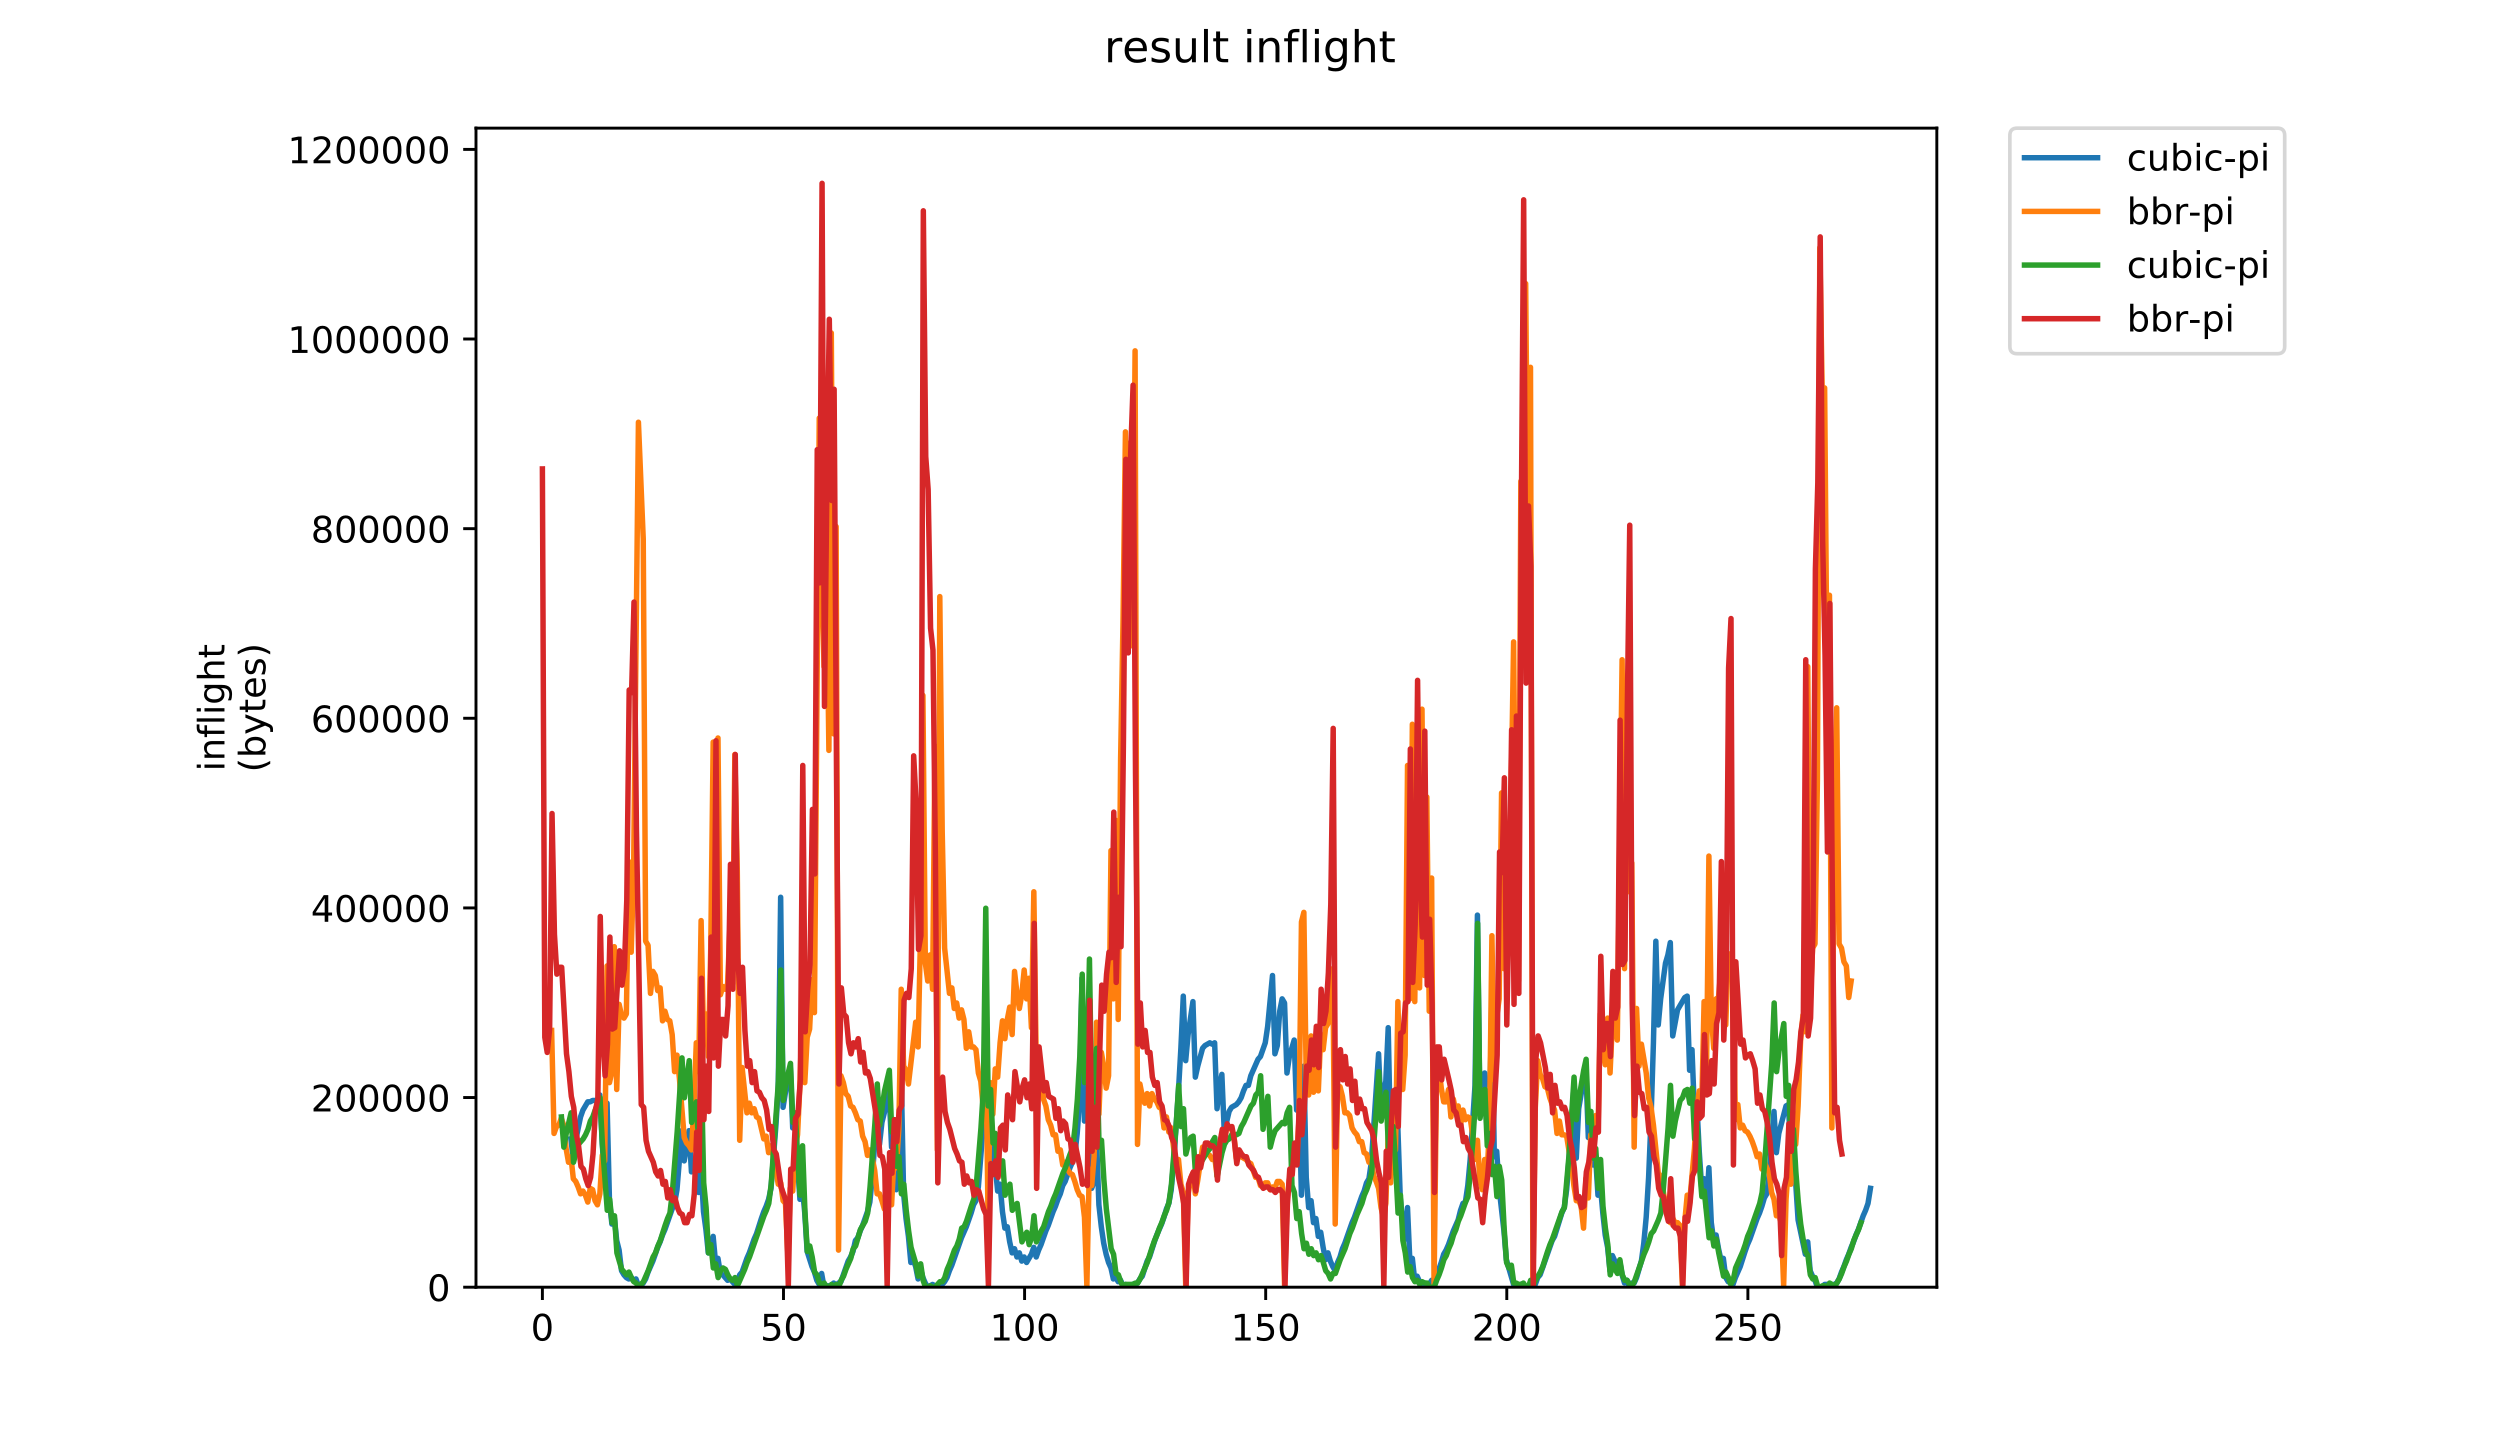 <?xml version="1.0" encoding="utf-8" standalone="no"?>
<!DOCTYPE svg PUBLIC "-//W3C//DTD SVG 1.1//EN"
  "http://www.w3.org/Graphics/SVG/1.1/DTD/svg11.dtd">
<!-- Created with matplotlib (https://matplotlib.org/) -->
<svg height="396pt" version="1.1" viewBox="0 0 684 396" width="684pt" xmlns="http://www.w3.org/2000/svg" xmlns:xlink="http://www.w3.org/1999/xlink">
 <defs>
  <style type="text/css">
*{stroke-linecap:butt;stroke-linejoin:round;}
  </style>
 </defs>
 <g id="figure_1">
  <g id="patch_1">
   <path d="M 0 396 
L 684 396 
L 684 0 
L 0 0 
z
" style="fill:#ffffff;"/>
  </g>
  <g id="axes_1">
   <g id="patch_2">
    <path d="M 130.23 352.174 
L 529.913 352.174 
L 529.913 35.062 
L 130.23 35.062 
z
" style="fill:#ffffff;"/>
   </g>
   <g id="matplotlib.axis_1">
    <g id="xtick_1">
     <g id="line2d_1">
      <defs>
       <path d="M 0 0 
L 0 3.5 
" id="m38975aacb0" style="stroke:#000000;stroke-width:0.8;"/>
      </defs>
      <g>
       <use style="stroke:#000000;stroke-width:0.8;" x="148.398" xlink:href="#m38975aacb0" y="352.174"/>
      </g>
     </g>
     <g id="text_1">
      <!-- 0 -->
      <defs>
       <path d="M 31.781 66.406 
Q 24.172 66.406 20.328 58.906 
Q 16.5 51.422 16.5 36.375 
Q 16.5 21.391 20.328 13.891 
Q 24.172 6.391 31.781 6.391 
Q 39.453 6.391 43.281 13.891 
Q 47.125 21.391 47.125 36.375 
Q 47.125 51.422 43.281 58.906 
Q 39.453 66.406 31.781 66.406 
z
M 31.781 74.219 
Q 44.047 74.219 50.516 64.516 
Q 56.984 54.828 56.984 36.375 
Q 56.984 17.969 50.516 8.266 
Q 44.047 -1.422 31.781 -1.422 
Q 19.531 -1.422 13.062 8.266 
Q 6.594 17.969 6.594 36.375 
Q 6.594 54.828 13.062 64.516 
Q 19.531 74.219 31.781 74.219 
z
" id="DejaVuSans-48"/>
      </defs>
      <g transform="translate(145.216 366.773)scale(0.1 -0.1)">
       <use xlink:href="#DejaVuSans-48"/>
      </g>
     </g>
    </g>
    <g id="xtick_2">
     <g id="line2d_2">
      <g>
       <use style="stroke:#000000;stroke-width:0.8;" x="214.362" xlink:href="#m38975aacb0" y="352.174"/>
      </g>
     </g>
     <g id="text_2">
      <!-- 50 -->
      <defs>
       <path d="M 10.797 72.906 
L 49.516 72.906 
L 49.516 64.594 
L 19.828 64.594 
L 19.828 46.734 
Q 21.969 47.469 24.109 47.828 
Q 26.266 48.188 28.422 48.188 
Q 40.625 48.188 47.75 41.5 
Q 54.891 34.812 54.891 23.391 
Q 54.891 11.625 47.562 5.094 
Q 40.234 -1.422 26.906 -1.422 
Q 22.312 -1.422 17.547 -0.641 
Q 12.797 0.141 7.719 1.703 
L 7.719 11.625 
Q 12.109 9.234 16.797 8.062 
Q 21.484 6.891 26.703 6.891 
Q 35.156 6.891 40.078 11.328 
Q 45.016 15.766 45.016 23.391 
Q 45.016 31 40.078 35.438 
Q 35.156 39.891 26.703 39.891 
Q 22.75 39.891 18.812 39.016 
Q 14.891 38.141 10.797 36.281 
z
" id="DejaVuSans-53"/>
      </defs>
      <g transform="translate(208 366.773)scale(0.1 -0.1)">
       <use xlink:href="#DejaVuSans-53"/>
       <use x="63.623" xlink:href="#DejaVuSans-48"/>
      </g>
     </g>
    </g>
    <g id="xtick_3">
     <g id="line2d_3">
      <g>
       <use style="stroke:#000000;stroke-width:0.8;" x="280.327" xlink:href="#m38975aacb0" y="352.174"/>
      </g>
     </g>
     <g id="text_3">
      <!-- 100 -->
      <defs>
       <path d="M 12.406 8.297 
L 28.516 8.297 
L 28.516 63.922 
L 10.984 60.406 
L 10.984 69.391 
L 28.422 72.906 
L 38.281 72.906 
L 38.281 8.297 
L 54.391 8.297 
L 54.391 0 
L 12.406 0 
z
" id="DejaVuSans-49"/>
      </defs>
      <g transform="translate(270.783 366.773)scale(0.1 -0.1)">
       <use xlink:href="#DejaVuSans-49"/>
       <use x="63.623" xlink:href="#DejaVuSans-48"/>
       <use x="127.246" xlink:href="#DejaVuSans-48"/>
      </g>
     </g>
    </g>
    <g id="xtick_4">
     <g id="line2d_4">
      <g>
       <use style="stroke:#000000;stroke-width:0.8;" x="346.292" xlink:href="#m38975aacb0" y="352.174"/>
      </g>
     </g>
     <g id="text_4">
      <!-- 150 -->
      <g transform="translate(336.748 366.773)scale(0.1 -0.1)">
       <use xlink:href="#DejaVuSans-49"/>
       <use x="63.623" xlink:href="#DejaVuSans-53"/>
       <use x="127.246" xlink:href="#DejaVuSans-48"/>
      </g>
     </g>
    </g>
    <g id="xtick_5">
     <g id="line2d_5">
      <g>
       <use style="stroke:#000000;stroke-width:0.8;" x="412.256" xlink:href="#m38975aacb0" y="352.174"/>
      </g>
     </g>
     <g id="text_5">
      <!-- 200 -->
      <defs>
       <path d="M 19.188 8.297 
L 53.609 8.297 
L 53.609 0 
L 7.328 0 
L 7.328 8.297 
Q 12.938 14.109 22.625 23.891 
Q 32.328 33.688 34.812 36.531 
Q 39.547 41.844 41.422 45.531 
Q 43.312 49.219 43.312 52.781 
Q 43.312 58.594 39.234 62.25 
Q 35.156 65.922 28.609 65.922 
Q 23.969 65.922 18.812 64.312 
Q 13.672 62.703 7.812 59.422 
L 7.812 69.391 
Q 13.766 71.781 18.938 73 
Q 24.125 74.219 28.422 74.219 
Q 39.75 74.219 46.484 68.547 
Q 53.219 62.891 53.219 53.422 
Q 53.219 48.922 51.531 44.891 
Q 49.859 40.875 45.406 35.406 
Q 44.188 33.984 37.641 27.219 
Q 31.109 20.453 19.188 8.297 
z
" id="DejaVuSans-50"/>
      </defs>
      <g transform="translate(402.713 366.773)scale(0.1 -0.1)">
       <use xlink:href="#DejaVuSans-50"/>
       <use x="63.623" xlink:href="#DejaVuSans-48"/>
       <use x="127.246" xlink:href="#DejaVuSans-48"/>
      </g>
     </g>
    </g>
    <g id="xtick_6">
     <g id="line2d_6">
      <g>
       <use style="stroke:#000000;stroke-width:0.8;" x="478.221" xlink:href="#m38975aacb0" y="352.174"/>
      </g>
     </g>
     <g id="text_6">
      <!-- 250 -->
      <g transform="translate(468.677 366.773)scale(0.1 -0.1)">
       <use xlink:href="#DejaVuSans-50"/>
       <use x="63.623" xlink:href="#DejaVuSans-53"/>
       <use x="127.246" xlink:href="#DejaVuSans-48"/>
      </g>
     </g>
    </g>
   </g>
   <g id="matplotlib.axis_2">
    <g id="ytick_1">
     <g id="line2d_7">
      <defs>
       <path d="M 0 0 
L -3.5 0 
" id="md14105d8b6" style="stroke:#000000;stroke-width:0.8;"/>
      </defs>
      <g>
       <use style="stroke:#000000;stroke-width:0.8;" x="130.23" xlink:href="#md14105d8b6" y="352.174"/>
      </g>
     </g>
     <g id="text_7">
      <!-- 0 -->
      <g transform="translate(116.868 355.973)scale(0.1 -0.1)">
       <use xlink:href="#DejaVuSans-48"/>
      </g>
     </g>
    </g>
    <g id="ytick_2">
     <g id="line2d_8">
      <g>
       <use style="stroke:#000000;stroke-width:0.8;" x="130.23" xlink:href="#md14105d8b6" y="300.291"/>
      </g>
     </g>
     <g id="text_8">
      <!-- 200000 -->
      <g transform="translate(85.055 304.09)scale(0.1 -0.1)">
       <use xlink:href="#DejaVuSans-50"/>
       <use x="63.623" xlink:href="#DejaVuSans-48"/>
       <use x="127.246" xlink:href="#DejaVuSans-48"/>
       <use x="190.869" xlink:href="#DejaVuSans-48"/>
       <use x="254.492" xlink:href="#DejaVuSans-48"/>
       <use x="318.115" xlink:href="#DejaVuSans-48"/>
      </g>
     </g>
    </g>
    <g id="ytick_3">
     <g id="line2d_9">
      <g>
       <use style="stroke:#000000;stroke-width:0.8;" x="130.23" xlink:href="#md14105d8b6" y="248.407"/>
      </g>
     </g>
     <g id="text_9">
      <!-- 400000 -->
      <defs>
       <path d="M 37.797 64.312 
L 12.891 25.391 
L 37.797 25.391 
z
M 35.203 72.906 
L 47.609 72.906 
L 47.609 25.391 
L 58.016 25.391 
L 58.016 17.188 
L 47.609 17.188 
L 47.609 0 
L 37.797 0 
L 37.797 17.188 
L 4.891 17.188 
L 4.891 26.703 
z
" id="DejaVuSans-52"/>
      </defs>
      <g transform="translate(85.055 252.207)scale(0.1 -0.1)">
       <use xlink:href="#DejaVuSans-52"/>
       <use x="63.623" xlink:href="#DejaVuSans-48"/>
       <use x="127.246" xlink:href="#DejaVuSans-48"/>
       <use x="190.869" xlink:href="#DejaVuSans-48"/>
       <use x="254.492" xlink:href="#DejaVuSans-48"/>
       <use x="318.115" xlink:href="#DejaVuSans-48"/>
      </g>
     </g>
    </g>
    <g id="ytick_4">
     <g id="line2d_10">
      <g>
       <use style="stroke:#000000;stroke-width:0.8;" x="130.23" xlink:href="#md14105d8b6" y="196.524"/>
      </g>
     </g>
     <g id="text_10">
      <!-- 600000 -->
      <defs>
       <path d="M 33.016 40.375 
Q 26.375 40.375 22.484 35.828 
Q 18.609 31.297 18.609 23.391 
Q 18.609 15.531 22.484 10.953 
Q 26.375 6.391 33.016 6.391 
Q 39.656 6.391 43.531 10.953 
Q 47.406 15.531 47.406 23.391 
Q 47.406 31.297 43.531 35.828 
Q 39.656 40.375 33.016 40.375 
z
M 52.594 71.297 
L 52.594 62.312 
Q 48.875 64.062 45.094 64.984 
Q 41.312 65.922 37.594 65.922 
Q 27.828 65.922 22.672 59.328 
Q 17.531 52.734 16.797 39.406 
Q 19.672 43.656 24.016 45.922 
Q 28.375 48.188 33.594 48.188 
Q 44.578 48.188 50.953 41.516 
Q 57.328 34.859 57.328 23.391 
Q 57.328 12.156 50.688 5.359 
Q 44.047 -1.422 33.016 -1.422 
Q 20.359 -1.422 13.672 8.266 
Q 6.984 17.969 6.984 36.375 
Q 6.984 53.656 15.188 63.938 
Q 23.391 74.219 37.203 74.219 
Q 40.922 74.219 44.703 73.484 
Q 48.484 72.75 52.594 71.297 
z
" id="DejaVuSans-54"/>
      </defs>
      <g transform="translate(85.055 200.323)scale(0.1 -0.1)">
       <use xlink:href="#DejaVuSans-54"/>
       <use x="63.623" xlink:href="#DejaVuSans-48"/>
       <use x="127.246" xlink:href="#DejaVuSans-48"/>
       <use x="190.869" xlink:href="#DejaVuSans-48"/>
       <use x="254.492" xlink:href="#DejaVuSans-48"/>
       <use x="318.115" xlink:href="#DejaVuSans-48"/>
      </g>
     </g>
    </g>
    <g id="ytick_5">
     <g id="line2d_11">
      <g>
       <use style="stroke:#000000;stroke-width:0.8;" x="130.23" xlink:href="#md14105d8b6" y="144.641"/>
      </g>
     </g>
     <g id="text_11">
      <!-- 800000 -->
      <defs>
       <path d="M 31.781 34.625 
Q 24.75 34.625 20.719 30.859 
Q 16.703 27.094 16.703 20.516 
Q 16.703 13.922 20.719 10.156 
Q 24.75 6.391 31.781 6.391 
Q 38.812 6.391 42.859 10.172 
Q 46.922 13.969 46.922 20.516 
Q 46.922 27.094 42.891 30.859 
Q 38.875 34.625 31.781 34.625 
z
M 21.922 38.812 
Q 15.578 40.375 12.031 44.719 
Q 8.5 49.078 8.5 55.328 
Q 8.5 64.062 14.719 69.141 
Q 20.953 74.219 31.781 74.219 
Q 42.672 74.219 48.875 69.141 
Q 55.078 64.062 55.078 55.328 
Q 55.078 49.078 51.531 44.719 
Q 48 40.375 41.703 38.812 
Q 48.828 37.156 52.797 32.312 
Q 56.781 27.484 56.781 20.516 
Q 56.781 9.906 50.312 4.234 
Q 43.844 -1.422 31.781 -1.422 
Q 19.734 -1.422 13.25 4.234 
Q 6.781 9.906 6.781 20.516 
Q 6.781 27.484 10.781 32.312 
Q 14.797 37.156 21.922 38.812 
z
M 18.312 54.391 
Q 18.312 48.734 21.844 45.562 
Q 25.391 42.391 31.781 42.391 
Q 38.141 42.391 41.719 45.562 
Q 45.312 48.734 45.312 54.391 
Q 45.312 60.062 41.719 63.234 
Q 38.141 66.406 31.781 66.406 
Q 25.391 66.406 21.844 63.234 
Q 18.312 60.062 18.312 54.391 
z
" id="DejaVuSans-56"/>
      </defs>
      <g transform="translate(85.055 148.44)scale(0.1 -0.1)">
       <use xlink:href="#DejaVuSans-56"/>
       <use x="63.623" xlink:href="#DejaVuSans-48"/>
       <use x="127.246" xlink:href="#DejaVuSans-48"/>
       <use x="190.869" xlink:href="#DejaVuSans-48"/>
       <use x="254.492" xlink:href="#DejaVuSans-48"/>
       <use x="318.115" xlink:href="#DejaVuSans-48"/>
      </g>
     </g>
    </g>
    <g id="ytick_6">
     <g id="line2d_12">
      <g>
       <use style="stroke:#000000;stroke-width:0.8;" x="130.23" xlink:href="#md14105d8b6" y="92.757"/>
      </g>
     </g>
     <g id="text_12">
      <!-- 1000000 -->
      <g transform="translate(78.693 96.556)scale(0.1 -0.1)">
       <use xlink:href="#DejaVuSans-49"/>
       <use x="63.623" xlink:href="#DejaVuSans-48"/>
       <use x="127.246" xlink:href="#DejaVuSans-48"/>
       <use x="190.869" xlink:href="#DejaVuSans-48"/>
       <use x="254.492" xlink:href="#DejaVuSans-48"/>
       <use x="318.115" xlink:href="#DejaVuSans-48"/>
       <use x="381.738" xlink:href="#DejaVuSans-48"/>
      </g>
     </g>
    </g>
    <g id="ytick_7">
     <g id="line2d_13">
      <g>
       <use style="stroke:#000000;stroke-width:0.8;" x="130.23" xlink:href="#md14105d8b6" y="40.874"/>
      </g>
     </g>
     <g id="text_13">
      <!-- 1200000 -->
      <g transform="translate(78.693 44.673)scale(0.1 -0.1)">
       <use xlink:href="#DejaVuSans-49"/>
       <use x="63.623" xlink:href="#DejaVuSans-50"/>
       <use x="127.246" xlink:href="#DejaVuSans-48"/>
       <use x="190.869" xlink:href="#DejaVuSans-48"/>
       <use x="254.492" xlink:href="#DejaVuSans-48"/>
       <use x="318.115" xlink:href="#DejaVuSans-48"/>
       <use x="381.738" xlink:href="#DejaVuSans-48"/>
      </g>
     </g>
    </g>
    <g id="text_14">
     <!-- inflight -->
     <defs>
      <path d="M 9.422 54.688 
L 18.406 54.688 
L 18.406 0 
L 9.422 0 
z
M 9.422 75.984 
L 18.406 75.984 
L 18.406 64.594 
L 9.422 64.594 
z
" id="DejaVuSans-105"/>
      <path d="M 54.891 33.016 
L 54.891 0 
L 45.906 0 
L 45.906 32.719 
Q 45.906 40.484 42.875 44.328 
Q 39.844 48.188 33.797 48.188 
Q 26.516 48.188 22.312 43.547 
Q 18.109 38.922 18.109 30.906 
L 18.109 0 
L 9.078 0 
L 9.078 54.688 
L 18.109 54.688 
L 18.109 46.188 
Q 21.344 51.125 25.703 53.562 
Q 30.078 56 35.797 56 
Q 45.219 56 50.047 50.172 
Q 54.891 44.344 54.891 33.016 
z
" id="DejaVuSans-110"/>
      <path d="M 37.109 75.984 
L 37.109 68.5 
L 28.516 68.5 
Q 23.688 68.5 21.797 66.547 
Q 19.922 64.594 19.922 59.516 
L 19.922 54.688 
L 34.719 54.688 
L 34.719 47.703 
L 19.922 47.703 
L 19.922 0 
L 10.891 0 
L 10.891 47.703 
L 2.297 47.703 
L 2.297 54.688 
L 10.891 54.688 
L 10.891 58.5 
Q 10.891 67.625 15.141 71.797 
Q 19.391 75.984 28.609 75.984 
z
" id="DejaVuSans-102"/>
      <path d="M 9.422 75.984 
L 18.406 75.984 
L 18.406 0 
L 9.422 0 
z
" id="DejaVuSans-108"/>
      <path d="M 45.406 27.984 
Q 45.406 37.75 41.375 43.109 
Q 37.359 48.484 30.078 48.484 
Q 22.859 48.484 18.828 43.109 
Q 14.797 37.75 14.797 27.984 
Q 14.797 18.266 18.828 12.891 
Q 22.859 7.516 30.078 7.516 
Q 37.359 7.516 41.375 12.891 
Q 45.406 18.266 45.406 27.984 
z
M 54.391 6.781 
Q 54.391 -7.172 48.188 -13.984 
Q 42 -20.797 29.203 -20.797 
Q 24.469 -20.797 20.266 -20.094 
Q 16.062 -19.391 12.109 -17.922 
L 12.109 -9.188 
Q 16.062 -11.328 19.922 -12.344 
Q 23.781 -13.375 27.781 -13.375 
Q 36.625 -13.375 41.016 -8.766 
Q 45.406 -4.156 45.406 5.172 
L 45.406 9.625 
Q 42.625 4.781 38.281 2.391 
Q 33.938 0 27.875 0 
Q 17.828 0 11.672 7.656 
Q 5.516 15.328 5.516 27.984 
Q 5.516 40.672 11.672 48.328 
Q 17.828 56 27.875 56 
Q 33.938 56 38.281 53.609 
Q 42.625 51.219 45.406 46.391 
L 45.406 54.688 
L 54.391 54.688 
z
" id="DejaVuSans-103"/>
      <path d="M 54.891 33.016 
L 54.891 0 
L 45.906 0 
L 45.906 32.719 
Q 45.906 40.484 42.875 44.328 
Q 39.844 48.188 33.797 48.188 
Q 26.516 48.188 22.312 43.547 
Q 18.109 38.922 18.109 30.906 
L 18.109 0 
L 9.078 0 
L 9.078 75.984 
L 18.109 75.984 
L 18.109 46.188 
Q 21.344 51.125 25.703 53.562 
Q 30.078 56 35.797 56 
Q 45.219 56 50.047 50.172 
Q 54.891 44.344 54.891 33.016 
z
" id="DejaVuSans-104"/>
      <path d="M 18.312 70.219 
L 18.312 54.688 
L 36.812 54.688 
L 36.812 47.703 
L 18.312 47.703 
L 18.312 18.016 
Q 18.312 11.328 20.141 9.422 
Q 21.969 7.516 27.594 7.516 
L 36.812 7.516 
L 36.812 0 
L 27.594 0 
Q 17.188 0 13.234 3.875 
Q 9.281 7.766 9.281 18.016 
L 9.281 47.703 
L 2.688 47.703 
L 2.688 54.688 
L 9.281 54.688 
L 9.281 70.219 
z
" id="DejaVuSans-116"/>
     </defs>
     <g transform="translate(61.415 211.018)rotate(-90)scale(0.1 -0.1)">
      <use xlink:href="#DejaVuSans-105"/>
      <use x="27.783" xlink:href="#DejaVuSans-110"/>
      <use x="91.162" xlink:href="#DejaVuSans-102"/>
      <use x="126.367" xlink:href="#DejaVuSans-108"/>
      <use x="154.15" xlink:href="#DejaVuSans-105"/>
      <use x="181.934" xlink:href="#DejaVuSans-103"/>
      <use x="245.41" xlink:href="#DejaVuSans-104"/>
      <use x="308.789" xlink:href="#DejaVuSans-116"/>
     </g>
     <!-- (bytes) -->
     <defs>
      <path d="M 31 75.875 
Q 24.469 64.656 21.281 53.656 
Q 18.109 42.672 18.109 31.391 
Q 18.109 20.125 21.312 9.062 
Q 24.516 -2 31 -13.188 
L 23.188 -13.188 
Q 15.875 -1.703 12.234 9.375 
Q 8.594 20.453 8.594 31.391 
Q 8.594 42.281 12.203 53.312 
Q 15.828 64.359 23.188 75.875 
z
" id="DejaVuSans-40"/>
      <path d="M 48.688 27.297 
Q 48.688 37.203 44.609 42.844 
Q 40.531 48.484 33.406 48.484 
Q 26.266 48.484 22.188 42.844 
Q 18.109 37.203 18.109 27.297 
Q 18.109 17.391 22.188 11.75 
Q 26.266 6.109 33.406 6.109 
Q 40.531 6.109 44.609 11.75 
Q 48.688 17.391 48.688 27.297 
z
M 18.109 46.391 
Q 20.953 51.266 25.266 53.625 
Q 29.594 56 35.594 56 
Q 45.562 56 51.781 48.094 
Q 58.016 40.188 58.016 27.297 
Q 58.016 14.406 51.781 6.484 
Q 45.562 -1.422 35.594 -1.422 
Q 29.594 -1.422 25.266 0.953 
Q 20.953 3.328 18.109 8.203 
L 18.109 0 
L 9.078 0 
L 9.078 75.984 
L 18.109 75.984 
z
" id="DejaVuSans-98"/>
      <path d="M 32.172 -5.078 
Q 28.375 -14.844 24.75 -17.812 
Q 21.141 -20.797 15.094 -20.797 
L 7.906 -20.797 
L 7.906 -13.281 
L 13.188 -13.281 
Q 16.891 -13.281 18.938 -11.516 
Q 21 -9.766 23.484 -3.219 
L 25.094 0.875 
L 2.984 54.688 
L 12.5 54.688 
L 29.594 11.922 
L 46.688 54.688 
L 56.203 54.688 
z
" id="DejaVuSans-121"/>
      <path d="M 56.203 29.594 
L 56.203 25.203 
L 14.891 25.203 
Q 15.484 15.922 20.484 11.062 
Q 25.484 6.203 34.422 6.203 
Q 39.594 6.203 44.453 7.469 
Q 49.312 8.734 54.109 11.281 
L 54.109 2.781 
Q 49.266 0.734 44.188 -0.344 
Q 39.109 -1.422 33.891 -1.422 
Q 20.797 -1.422 13.156 6.188 
Q 5.516 13.812 5.516 26.812 
Q 5.516 40.234 12.766 48.109 
Q 20.016 56 32.328 56 
Q 43.359 56 49.781 48.891 
Q 56.203 41.797 56.203 29.594 
z
M 47.219 32.234 
Q 47.125 39.594 43.094 43.984 
Q 39.062 48.391 32.422 48.391 
Q 24.906 48.391 20.391 44.141 
Q 15.875 39.891 15.188 32.172 
z
" id="DejaVuSans-101"/>
      <path d="M 44.281 53.078 
L 44.281 44.578 
Q 40.484 46.531 36.375 47.5 
Q 32.281 48.484 27.875 48.484 
Q 21.188 48.484 17.844 46.438 
Q 14.5 44.391 14.5 40.281 
Q 14.5 37.156 16.891 35.375 
Q 19.281 33.594 26.516 31.984 
L 29.594 31.297 
Q 39.156 29.25 43.188 25.516 
Q 47.219 21.781 47.219 15.094 
Q 47.219 7.469 41.188 3.016 
Q 35.156 -1.422 24.609 -1.422 
Q 20.219 -1.422 15.453 -0.562 
Q 10.688 0.297 5.422 2 
L 5.422 11.281 
Q 10.406 8.688 15.234 7.391 
Q 20.062 6.109 24.812 6.109 
Q 31.156 6.109 34.562 8.281 
Q 37.984 10.453 37.984 14.406 
Q 37.984 18.062 35.516 20.016 
Q 33.062 21.969 24.703 23.781 
L 21.578 24.516 
Q 13.234 26.266 9.516 29.906 
Q 5.812 33.547 5.812 39.891 
Q 5.812 47.609 11.281 51.797 
Q 16.75 56 26.812 56 
Q 31.781 56 36.172 55.266 
Q 40.578 54.547 44.281 53.078 
z
" id="DejaVuSans-115"/>
      <path d="M 8.016 75.875 
L 15.828 75.875 
Q 23.141 64.359 26.781 53.312 
Q 30.422 42.281 30.422 31.391 
Q 30.422 20.453 26.781 9.375 
Q 23.141 -1.703 15.828 -13.188 
L 8.016 -13.188 
Q 14.5 -2 17.703 9.062 
Q 20.906 20.125 20.906 31.391 
Q 20.906 42.672 17.703 53.656 
Q 14.5 64.656 8.016 75.875 
z
" id="DejaVuSans-41"/>
     </defs>
     <g transform="translate(72.613 211.295)rotate(-90)scale(0.1 -0.1)">
      <use xlink:href="#DejaVuSans-40"/>
      <use x="39.014" xlink:href="#DejaVuSans-98"/>
      <use x="102.49" xlink:href="#DejaVuSans-121"/>
      <use x="161.67" xlink:href="#DejaVuSans-116"/>
      <use x="200.879" xlink:href="#DejaVuSans-101"/>
      <use x="262.402" xlink:href="#DejaVuSans-115"/>
      <use x="314.502" xlink:href="#DejaVuSans-41"/>
     </g>
    </g>
   </g>
   <g id="line2d_14">
    <path clip-path="url(#p1d70743d70)" d="M 156.196 311.606 
L 156.856 317.24 
L 157.515 311.981 
L 158.834 305.595 
L 159.494 303.717 
L 160.813 301.463 
L 161.473 301.463 
L 162.133 301.088 
L 163.452 301.088 
L 164.112 299.585 
L 164.771 312.732 
L 165.431 322.875 
L 166.091 301.839 
L 166.75 328.509 
L 167.41 334.895 
L 168.07 333.017 
L 168.729 339.403 
L 169.389 342.032 
L 170.048 347.667 
L 170.708 348.793 
L 171.368 349.545 
L 172.027 349.92 
L 172.687 349.545 
L 173.347 350.296 
L 174.006 349.92 
L 174.666 351.799 
L 175.326 351.799 
L 175.985 351.047 
L 176.645 349.92 
L 177.305 348.042 
L 178.624 345.037 
L 179.943 341.281 
L 180.603 339.778 
L 181.262 337.9 
L 181.922 336.397 
L 183.901 330.763 
L 184.561 329.26 
L 185.22 325.504 
L 186.54 309.352 
L 187.199 317.616 
L 188.519 309.352 
L 189.178 320.621 
L 189.838 318.367 
L 190.498 316.864 
L 191.157 326.255 
L 191.817 319.869 
L 192.476 331.514 
L 193.136 336.397 
L 193.796 342.783 
L 194.455 339.778 
L 195.115 338.276 
L 195.775 345.413 
L 196.434 344.286 
L 197.094 348.418 
L 197.754 348.793 
L 199.073 350.296 
L 199.733 349.92 
L 201.052 351.423 
L 201.712 351.047 
L 202.371 348.793 
L 203.031 348.042 
L 204.35 344.286 
L 205.01 342.783 
L 206.329 339.027 
L 206.989 337.524 
L 208.308 333.392 
L 208.968 331.514 
L 209.627 330.012 
L 210.287 328.133 
L 210.947 325.128 
L 212.266 308.225 
L 212.926 297.707 
L 213.585 245.494 
L 214.245 302.966 
L 215.564 294.702 
L 216.224 292.072 
L 216.883 308.6 
L 217.543 305.595 
L 218.203 318.367 
L 218.862 328.133 
L 219.522 324.753 
L 220.182 331.89 
L 220.841 342.408 
L 222.161 346.54 
L 222.82 348.042 
L 223.48 350.296 
L 224.14 351.423 
L 224.799 348.418 
L 225.459 352.174 
L 226.118 351.799 
L 227.438 351.799 
L 228.097 351.047 
L 228.757 352.174 
L 229.417 351.047 
L 230.076 350.672 
L 232.055 345.037 
L 232.715 343.91 
L 233.375 342.408 
L 234.034 339.403 
L 234.694 338.651 
L 235.354 336.773 
L 236.013 335.271 
L 237.332 331.514 
L 237.992 328.885 
L 238.652 322.123 
L 239.971 303.717 
L 240.631 313.108 
L 241.29 307.098 
L 241.95 304.468 
L 242.61 301.088 
L 243.269 298.834 
L 243.929 313.859 
L 244.589 310.854 
L 245.248 325.504 
L 245.908 319.869 
L 246.568 293.951 
L 247.227 326.631 
L 247.887 333.392 
L 248.546 338.276 
L 249.206 345.413 
L 249.866 344.661 
L 250.525 346.54 
L 251.185 349.92 
L 251.845 347.291 
L 252.504 349.545 
L 253.164 351.047 
L 253.824 352.174 
L 255.143 351.423 
L 255.803 351.799 
L 256.462 351.799 
L 257.122 351.423 
L 257.782 351.423 
L 258.441 350.672 
L 259.101 349.545 
L 259.76 347.667 
L 260.42 346.164 
L 263.059 338.651 
L 264.378 335.646 
L 265.697 331.89 
L 266.357 329.636 
L 267.017 328.509 
L 267.676 324.753 
L 268.996 308.225 
L 269.655 290.946 
L 270.315 310.479 
L 270.974 307.098 
L 271.634 318.367 
L 272.294 319.118 
L 272.953 325.88 
L 273.613 324.001 
L 274.273 331.514 
L 274.932 336.022 
L 275.592 335.646 
L 276.252 339.778 
L 276.911 342.783 
L 277.571 341.656 
L 278.231 343.91 
L 278.89 342.783 
L 279.55 345.037 
L 280.21 343.91 
L 280.869 345.413 
L 282.188 343.159 
L 282.848 341.281 
L 283.508 343.91 
L 284.167 342.032 
L 284.827 340.529 
L 286.146 336.773 
L 286.806 335.271 
L 288.125 331.514 
L 288.785 330.012 
L 289.445 328.133 
L 290.104 326.631 
L 290.764 324.377 
L 291.424 323.25 
L 292.743 319.494 
L 293.402 317.991 
L 294.062 316.113 
L 294.722 310.103 
L 295.381 301.088 
L 296.041 267.656 
L 296.701 306.722 
L 297.36 301.839 
L 298.02 285.687 
L 298.68 325.128 
L 299.339 323.25 
L 299.999 311.23 
L 300.659 329.636 
L 301.318 335.646 
L 301.978 340.154 
L 302.638 343.159 
L 303.297 345.413 
L 303.957 346.915 
L 304.616 349.92 
L 305.276 349.545 
L 305.936 350.672 
L 306.595 350.296 
L 307.255 351.799 
L 307.915 351.423 
L 309.234 352.174 
L 309.894 351.423 
L 310.553 351.423 
L 311.213 351.047 
L 311.873 349.92 
L 312.532 349.169 
L 313.852 345.037 
L 314.511 343.91 
L 315.83 339.778 
L 316.49 337.9 
L 317.809 334.895 
L 318.469 333.017 
L 319.129 330.763 
L 319.788 329.26 
L 320.448 325.504 
L 321.108 317.991 
L 322.427 298.458 
L 323.087 286.814 
L 323.746 272.539 
L 324.406 290.194 
L 325.066 283.057 
L 326.385 274.042 
L 327.044 294.702 
L 327.704 291.697 
L 329.023 286.814 
L 329.683 286.062 
L 331.002 285.311 
L 331.662 285.687 
L 332.322 285.311 
L 332.981 303.342 
L 333.641 297.707 
L 334.301 293.951 
L 334.96 309.727 
L 336.279 304.093 
L 336.939 302.966 
L 338.258 302.215 
L 338.918 301.463 
L 339.578 300.336 
L 340.237 298.458 
L 340.897 296.956 
L 341.557 296.956 
L 342.216 294.326 
L 344.195 289.819 
L 344.855 289.067 
L 346.174 285.311 
L 346.834 280.803 
L 348.153 266.905 
L 348.813 288.316 
L 349.472 286.062 
L 350.132 276.671 
L 350.792 273.291 
L 351.451 274.418 
L 352.111 293.575 
L 352.771 289.067 
L 354.09 284.56 
L 354.75 303.717 
L 355.409 301.088 
L 356.069 327.007 
L 356.729 291.697 
L 357.388 322.123 
L 358.048 330.387 
L 358.707 328.509 
L 359.367 334.519 
L 360.027 333.392 
L 360.686 338.276 
L 361.346 337.149 
L 362.006 341.281 
L 362.665 344.661 
L 363.325 342.783 
L 363.985 345.037 
L 364.644 346.54 
L 365.304 347.667 
L 365.964 345.413 
L 366.623 343.91 
L 367.283 341.656 
L 367.943 340.154 
L 369.921 334.519 
L 370.581 333.017 
L 372.56 327.382 
L 373.22 325.88 
L 373.879 323.626 
L 374.539 322.499 
L 375.199 317.991 
L 377.178 288.316 
L 377.837 303.717 
L 378.497 298.834 
L 379.157 295.829 
L 379.816 281.179 
L 380.476 314.235 
L 381.135 309.727 
L 381.795 320.996 
L 382.455 308.6 
L 383.114 327.758 
L 383.774 334.144 
L 384.434 339.027 
L 385.093 330.387 
L 385.753 345.413 
L 386.413 344.286 
L 387.072 350.296 
L 387.732 349.169 
L 389.051 352.174 
L 389.711 351.047 
L 390.371 351.423 
L 391.03 351.423 
L 391.69 350.296 
L 392.349 351.423 
L 393.009 348.793 
L 393.669 347.291 
L 394.328 345.413 
L 394.988 343.159 
L 395.648 342.032 
L 396.307 340.529 
L 397.627 336.773 
L 398.946 333.768 
L 399.606 331.139 
L 400.265 329.26 
L 400.925 328.885 
L 401.585 324.377 
L 402.244 317.24 
L 403.563 296.956 
L 404.223 250.377 
L 404.883 301.839 
L 406.202 293.575 
L 406.862 309.727 
L 407.521 306.347 
L 408.181 273.291 
L 408.841 316.489 
L 409.5 314.986 
L 410.16 325.128 
L 411.479 336.773 
L 412.139 344.661 
L 414.118 351.423 
L 415.437 352.174 
L 416.097 351.423 
L 416.756 352.174 
L 418.735 352.174 
L 420.055 351.423 
L 420.714 349.545 
L 421.374 348.793 
L 424.672 339.403 
L 425.332 338.276 
L 427.311 331.89 
L 427.97 330.387 
L 428.63 325.504 
L 429.949 308.6 
L 430.609 298.083 
L 431.269 316.864 
L 431.928 303.342 
L 433.248 295.453 
L 433.907 293.199 
L 434.567 311.23 
L 435.227 306.722 
L 435.886 318.743 
L 436.546 316.489 
L 437.205 327.007 
L 437.865 324.377 
L 438.525 331.89 
L 439.184 337.9 
L 439.844 341.281 
L 440.504 347.667 
L 441.163 343.535 
L 442.483 346.54 
L 443.142 345.037 
L 443.802 348.793 
L 444.462 351.047 
L 445.121 350.296 
L 445.781 352.174 
L 446.441 351.047 
L 447.1 351.047 
L 447.76 349.545 
L 449.079 345.037 
L 449.739 340.154 
L 450.398 333.017 
L 451.058 322.123 
L 451.718 306.347 
L 452.377 285.311 
L 453.037 257.514 
L 453.697 280.428 
L 454.356 273.291 
L 455.676 263.524 
L 456.335 261.27 
L 456.995 257.89 
L 457.655 283.433 
L 458.974 276.296 
L 460.953 272.915 
L 461.612 272.539 
L 462.272 292.824 
L 462.932 287.189 
L 463.591 304.093 
L 464.251 301.839 
L 464.911 314.986 
L 465.57 324.753 
L 466.23 322.499 
L 466.89 330.387 
L 467.549 319.494 
L 468.209 334.519 
L 468.869 339.403 
L 469.528 337.9 
L 470.188 341.656 
L 470.847 344.661 
L 471.507 344.286 
L 472.167 349.545 
L 472.826 350.672 
L 473.486 350.672 
L 474.146 351.423 
L 474.805 349.545 
L 476.125 346.54 
L 477.444 342.408 
L 478.104 340.529 
L 478.763 339.027 
L 480.742 333.392 
L 481.402 331.89 
L 482.061 330.012 
L 482.721 327.758 
L 483.381 326.631 
L 484.04 321.372 
L 485.36 304.093 
L 486.019 315.362 
L 486.679 310.103 
L 488.658 302.59 
L 489.318 302.215 
L 489.977 316.113 
L 490.637 313.484 
L 491.956 333.768 
L 493.935 343.159 
L 494.595 339.778 
L 495.254 347.667 
L 495.914 349.169 
L 496.574 350.296 
L 497.233 352.174 
L 498.553 352.174 
L 499.212 351.423 
L 499.872 351.423 
L 500.532 352.174 
L 501.191 352.174 
L 501.851 351.423 
L 502.511 351.047 
L 503.17 349.92 
L 503.83 348.042 
L 504.489 346.54 
L 505.149 344.661 
L 505.809 343.159 
L 506.468 341.281 
L 507.128 339.778 
L 507.788 337.9 
L 508.447 336.397 
L 509.767 332.641 
L 510.426 331.139 
L 511.086 329.26 
L 511.746 325.128 
L 511.746 325.128 
" style="fill:none;stroke:#1f77b4;stroke-linecap:square;stroke-width:1.5;"/>
   </g>
   <g id="line2d_15">
    <path clip-path="url(#p1d70743d70)" d="M 150.925 281.93 
L 151.585 310.103 
L 152.245 308.225 
L 152.904 307.849 
L 153.564 305.971 
L 154.224 307.849 
L 154.883 314.235 
L 155.543 317.991 
L 156.202 316.489 
L 156.862 322.499 
L 157.522 323.25 
L 158.181 324.753 
L 158.841 326.631 
L 159.501 325.88 
L 160.16 327.007 
L 160.82 328.885 
L 161.48 325.128 
L 162.139 325.504 
L 162.799 328.509 
L 163.459 329.636 
L 164.118 326.631 
L 164.778 316.113 
L 165.438 317.616 
L 166.097 264.275 
L 166.757 296.204 
L 167.416 293.199 
L 168.076 259.017 
L 168.736 298.083 
L 169.395 274.793 
L 170.055 277.798 
L 170.715 278.55 
L 171.374 277.423 
L 172.034 235.727 
L 172.694 260.519 
L 173.353 238.357 
L 174.673 115.524 
L 175.992 147.453 
L 176.652 257.514 
L 177.311 258.641 
L 177.971 271.788 
L 178.63 265.778 
L 179.29 266.905 
L 179.95 271.037 
L 180.609 270.286 
L 181.269 279.301 
L 181.929 276.671 
L 182.588 278.925 
L 183.248 279.301 
L 183.908 283.057 
L 184.567 293.199 
L 185.227 288.692 
L 185.887 295.078 
L 187.206 311.23 
L 187.866 312.732 
L 188.525 313.484 
L 189.185 314.611 
L 189.844 302.966 
L 190.504 285.311 
L 191.164 293.199 
L 191.823 251.879 
L 192.483 283.057 
L 193.143 277.423 
L 193.802 289.067 
L 194.462 259.392 
L 195.122 203.047 
L 195.781 258.641 
L 196.441 201.92 
L 197.101 272.164 
L 197.76 269.91 
L 198.42 270.661 
L 199.08 269.159 
L 199.739 252.631 
L 200.399 269.159 
L 201.058 206.428 
L 201.718 237.981 
L 202.378 311.981 
L 203.037 292.072 
L 204.357 304.468 
L 205.016 301.839 
L 205.676 304.468 
L 206.336 303.342 
L 206.995 305.595 
L 207.655 305.971 
L 208.974 311.606 
L 209.634 310.854 
L 210.294 315.362 
L 210.953 313.484 
L 211.613 316.489 
L 212.932 324.001 
L 213.592 323.626 
L 214.251 328.509 
L 214.911 329.26 
L 215.571 343.535 
L 216.23 325.128 
L 216.89 325.88 
L 217.55 314.235 
L 218.209 310.479 
L 218.869 296.58 
L 219.529 274.418 
L 220.188 296.204 
L 220.848 283.808 
L 221.508 281.555 
L 222.167 268.032 
L 222.827 277.047 
L 224.146 114.397 
L 224.806 156.844 
L 225.465 182.387 
L 226.125 154.59 
L 226.785 205.301 
L 227.444 91.107 
L 228.104 200.793 
L 228.764 144.072 
L 229.423 342.032 
L 230.083 294.326 
L 230.743 296.204 
L 231.402 299.21 
L 232.062 299.961 
L 232.722 302.59 
L 233.381 302.966 
L 234.041 304.468 
L 234.7 306.347 
L 235.36 306.722 
L 236.02 310.854 
L 236.679 312.357 
L 237.339 316.113 
L 237.999 314.611 
L 238.658 316.864 
L 239.318 320.245 
L 239.978 326.631 
L 240.637 326.631 
L 241.297 328.509 
L 241.957 330.763 
L 242.616 330.763 
L 243.276 324.377 
L 243.936 329.636 
L 244.595 316.864 
L 245.255 319.494 
L 245.914 308.976 
L 246.574 270.661 
L 247.234 291.697 
L 247.893 292.824 
L 248.553 296.58 
L 250.532 279.676 
L 251.192 286.438 
L 251.851 255.636 
L 252.511 190.275 
L 253.171 263.524 
L 253.83 268.407 
L 254.49 261.27 
L 255.15 270.661 
L 255.809 204.174 
L 256.469 314.611 
L 257.128 163.229 
L 257.788 227.463 
L 258.448 259.392 
L 259.767 271.788 
L 260.427 270.286 
L 261.086 275.92 
L 261.746 274.418 
L 262.406 278.55 
L 263.065 276.296 
L 263.725 278.925 
L 264.385 286.814 
L 265.044 282.306 
L 265.704 286.438 
L 266.364 286.438 
L 267.023 287.189 
L 267.683 293.575 
L 268.342 295.829 
L 269.002 302.966 
L 269.662 280.052 
L 270.321 332.641 
L 270.981 296.204 
L 271.641 304.844 
L 272.3 292.448 
L 272.96 294.702 
L 273.62 285.311 
L 274.279 279.301 
L 274.939 284.184 
L 275.599 278.925 
L 276.258 275.544 
L 276.918 283.057 
L 277.578 265.778 
L 278.237 271.788 
L 278.897 275.92 
L 279.556 272.164 
L 280.216 265.402 
L 280.876 273.291 
L 281.535 267.656 
L 282.195 281.179 
L 282.855 243.991 
L 283.514 290.57 
L 284.174 293.951 
L 284.834 293.575 
L 285.493 300.712 
L 286.153 302.59 
L 286.813 306.347 
L 287.472 307.849 
L 288.132 310.479 
L 288.792 310.479 
L 289.451 314.986 
L 290.111 314.611 
L 290.77 318.743 
L 291.43 317.991 
L 292.09 319.869 
L 292.749 320.996 
L 293.409 321.372 
L 294.069 323.25 
L 294.728 325.504 
L 295.388 327.007 
L 296.048 327.382 
L 296.707 333.017 
L 297.367 351.799 
L 298.027 319.869 
L 298.686 324.377 
L 299.346 316.489 
L 300.006 279.676 
L 300.665 304.844 
L 301.325 287.94 
L 301.984 291.697 
L 302.644 297.707 
L 303.304 294.326 
L 303.963 232.722 
L 304.623 273.291 
L 305.283 224.458 
L 305.942 278.925 
L 306.602 207.554 
L 307.262 169.615 
L 307.921 118.153 
L 308.581 146.326 
L 309.241 121.158 
L 309.9 176.752 
L 310.56 95.991 
L 311.22 313.108 
L 311.879 296.58 
L 312.539 299.961 
L 313.198 301.839 
L 313.858 299.21 
L 314.518 302.59 
L 315.177 299.21 
L 315.837 300.712 
L 316.497 301.463 
L 317.156 302.966 
L 317.816 303.342 
L 318.476 308.6 
L 319.135 305.595 
L 319.795 309.727 
L 320.455 308.6 
L 321.114 314.235 
L 321.774 318.743 
L 322.434 317.24 
L 323.093 324.001 
L 323.753 326.255 
L 324.412 351.799 
L 325.072 326.631 
L 325.732 322.499 
L 326.391 320.996 
L 327.051 326.631 
L 327.711 322.875 
L 329.03 313.859 
L 329.69 314.986 
L 330.349 315.738 
L 331.009 316.113 
L 331.669 317.24 
L 332.328 316.489 
L 332.988 321.748 
L 333.648 316.113 
L 334.307 314.235 
L 334.967 311.981 
L 335.626 308.225 
L 336.946 308.976 
L 337.605 310.854 
L 338.265 316.864 
L 338.925 316.113 
L 340.904 317.24 
L 341.563 317.991 
L 342.223 318.367 
L 343.542 322.123 
L 344.202 322.123 
L 344.862 324.377 
L 345.521 324.753 
L 346.181 323.626 
L 346.84 323.626 
L 347.5 325.504 
L 348.16 324.753 
L 348.819 325.128 
L 349.479 323.25 
L 350.139 323.25 
L 350.798 324.001 
L 351.458 351.799 
L 352.118 328.509 
L 352.777 322.875 
L 353.437 319.494 
L 354.097 313.859 
L 354.756 317.616 
L 355.416 305.971 
L 356.076 252.255 
L 356.735 249.626 
L 357.395 295.829 
L 358.054 299.585 
L 358.714 283.433 
L 359.374 298.834 
L 360.033 287.94 
L 360.693 298.458 
L 361.353 283.057 
L 362.012 287.189 
L 362.672 281.179 
L 363.332 280.052 
L 363.991 271.788 
L 364.651 265.027 
L 365.311 334.895 
L 365.97 297.331 
L 366.63 297.331 
L 367.289 299.961 
L 367.949 304.468 
L 368.609 304.468 
L 369.268 305.22 
L 369.928 308.6 
L 370.588 309.727 
L 371.247 310.479 
L 371.907 312.357 
L 372.567 312.357 
L 373.226 315.362 
L 373.886 315.738 
L 374.546 317.991 
L 375.205 317.991 
L 375.865 321.748 
L 376.525 323.25 
L 377.184 325.128 
L 377.844 330.387 
L 378.503 333.017 
L 379.163 329.26 
L 379.823 310.103 
L 380.482 323.626 
L 381.142 313.859 
L 381.802 314.611 
L 382.461 274.042 
L 383.121 298.083 
L 383.781 298.083 
L 384.44 288.692 
L 385.1 209.433 
L 385.76 273.291 
L 386.419 198.164 
L 387.079 274.042 
L 387.739 224.082 
L 388.398 270.286 
L 389.058 194.032 
L 389.717 266.905 
L 390.377 218.072 
L 391.037 276.671 
L 391.696 240.235 
L 392.356 351.799 
L 393.016 296.58 
L 393.675 292.072 
L 394.335 297.707 
L 394.995 301.463 
L 395.654 301.463 
L 396.314 298.083 
L 396.974 305.595 
L 397.633 300.712 
L 398.293 304.093 
L 398.953 302.59 
L 399.612 307.849 
L 400.272 303.717 
L 400.931 306.347 
L 401.591 305.595 
L 402.251 305.971 
L 402.91 310.479 
L 403.57 317.24 
L 404.23 311.981 
L 404.889 323.25 
L 405.549 325.504 
L 406.209 317.24 
L 406.868 321.372 
L 407.528 308.225 
L 408.188 256.011 
L 408.847 295.453 
L 409.507 278.174 
L 410.167 273.291 
L 410.826 216.945 
L 411.486 265.027 
L 412.145 264.275 
L 412.805 257.138 
L 414.124 175.625 
L 414.784 251.504 
L 415.444 268.407 
L 416.103 131.676 
L 416.763 170.742 
L 417.423 77.584 
L 418.082 153.839 
L 418.742 100.498 
L 419.402 351.799 
L 420.061 302.966 
L 420.721 290.194 
L 421.381 293.951 
L 422.04 295.078 
L 422.7 297.331 
L 423.359 297.707 
L 424.019 300.336 
L 424.679 302.215 
L 425.338 303.717 
L 425.998 310.103 
L 426.658 306.722 
L 427.317 310.479 
L 427.977 310.479 
L 428.637 310.854 
L 429.296 314.986 
L 429.956 318.367 
L 430.616 324.377 
L 431.275 328.509 
L 431.935 328.509 
L 432.595 330.012 
L 433.254 336.022 
L 433.914 322.499 
L 434.573 327.758 
L 435.233 310.479 
L 435.893 315.738 
L 436.552 305.22 
L 437.212 309.727 
L 437.872 277.423 
L 438.531 286.438 
L 439.191 291.321 
L 439.851 278.55 
L 440.51 293.575 
L 441.17 279.301 
L 441.83 278.174 
L 442.489 284.56 
L 443.809 180.509 
L 444.468 265.027 
L 445.128 190.275 
L 445.787 243.991 
L 446.447 236.103 
L 447.107 313.859 
L 447.766 275.92 
L 448.426 291.697 
L 449.086 285.687 
L 450.405 293.575 
L 451.065 300.336 
L 451.724 302.966 
L 452.384 307.849 
L 453.703 320.996 
L 454.363 321.748 
L 455.682 329.636 
L 456.342 330.763 
L 457.001 334.519 
L 457.661 333.392 
L 458.321 334.519 
L 458.98 334.519 
L 459.64 335.271 
L 460.3 351.799 
L 460.959 334.144 
L 461.619 327.007 
L 462.279 328.885 
L 463.598 314.235 
L 464.258 302.59 
L 464.917 298.458 
L 465.577 303.342 
L 466.237 274.042 
L 466.896 293.951 
L 467.556 234.225 
L 468.215 277.798 
L 468.875 286.814 
L 469.535 273.291 
L 470.194 272.915 
L 470.854 265.027 
L 471.514 250.001 
L 472.173 280.428 
L 472.833 260.895 
L 473.493 261.646 
L 474.152 267.28 
L 474.812 306.347 
L 475.472 302.215 
L 476.131 308.6 
L 476.791 307.849 
L 477.451 309.352 
L 478.11 309.727 
L 478.77 310.854 
L 479.429 312.357 
L 480.089 314.235 
L 480.749 316.489 
L 481.408 315.738 
L 482.068 319.869 
L 482.728 317.991 
L 484.047 320.996 
L 484.707 326.255 
L 485.366 328.133 
L 486.026 332.641 
L 486.686 332.265 
L 487.345 334.519 
L 488.005 351.799 
L 488.665 328.133 
L 489.324 318.367 
L 489.984 324.001 
L 490.643 311.606 
L 491.303 313.108 
L 491.963 302.59 
L 492.622 284.935 
L 493.282 277.798 
L 493.942 282.306 
L 494.601 182.387 
L 495.261 274.042 
L 495.921 259.392 
L 496.58 258.265 
L 497.24 213.565 
L 497.9 67.818 
L 498.559 107.635 
L 499.219 106.133 
L 499.879 186.143 
L 500.538 162.854 
L 501.198 308.6 
L 501.857 218.823 
L 502.517 193.656 
L 503.177 258.265 
L 503.836 259.392 
L 504.496 263.149 
L 505.156 264.275 
L 505.815 272.915 
L 506.475 268.407 
L 506.475 268.407 
" style="fill:none;stroke:#ff7f0e;stroke-linecap:square;stroke-width:1.5;"/>
   </g>
   <g id="line2d_16">
    <path clip-path="url(#p1d70743d70)" d="M 153.61 305.595 
L 154.27 313.859 
L 154.929 310.103 
L 156.249 304.468 
L 156.908 317.991 
L 158.228 313.108 
L 159.547 311.606 
L 160.207 310.479 
L 160.866 308.976 
L 161.526 306.722 
L 162.185 305.595 
L 162.845 303.717 
L 163.505 302.215 
L 164.164 300.336 
L 164.824 313.108 
L 166.143 331.139 
L 166.803 328.133 
L 167.463 334.519 
L 168.122 332.641 
L 168.782 342.783 
L 170.101 347.291 
L 171.421 348.793 
L 172.08 348.042 
L 172.74 349.545 
L 173.399 350.672 
L 174.059 351.047 
L 174.719 352.174 
L 176.038 350.672 
L 177.357 347.667 
L 178.677 343.91 
L 179.336 342.783 
L 179.996 340.905 
L 180.656 339.403 
L 181.975 335.271 
L 182.635 333.392 
L 183.294 331.89 
L 183.954 326.255 
L 185.273 309.727 
L 186.592 289.443 
L 187.252 300.336 
L 188.571 290.194 
L 189.231 307.098 
L 190.55 301.463 
L 191.21 314.611 
L 191.87 292.072 
L 192.529 323.626 
L 193.189 330.387 
L 193.849 342.783 
L 194.508 340.529 
L 195.168 346.915 
L 195.827 345.788 
L 196.487 349.545 
L 197.147 347.667 
L 197.806 346.915 
L 198.466 347.291 
L 199.126 348.793 
L 199.785 349.92 
L 200.445 350.296 
L 201.105 349.545 
L 201.764 351.799 
L 203.743 347.291 
L 204.403 345.413 
L 205.063 343.91 
L 209.02 332.641 
L 209.68 331.139 
L 210.34 329.26 
L 210.999 324.001 
L 212.978 295.829 
L 213.638 265.402 
L 214.298 301.088 
L 214.957 296.58 
L 216.277 290.946 
L 216.936 307.098 
L 217.596 304.468 
L 218.255 317.24 
L 218.915 327.007 
L 219.575 313.484 
L 220.234 331.514 
L 220.894 342.408 
L 221.554 340.905 
L 222.213 343.91 
L 222.873 348.042 
L 223.533 348.793 
L 224.192 351.047 
L 224.852 351.423 
L 225.512 351.047 
L 226.171 352.174 
L 226.831 352.174 
L 227.491 351.423 
L 228.15 352.174 
L 228.81 351.423 
L 229.469 352.174 
L 230.129 350.296 
L 230.789 349.169 
L 231.448 347.291 
L 232.768 344.286 
L 233.427 341.656 
L 234.087 340.905 
L 235.406 336.397 
L 236.726 334.144 
L 237.385 331.89 
L 238.045 324.753 
L 239.364 307.474 
L 240.024 296.58 
L 240.683 307.849 
L 242.003 298.458 
L 243.322 292.824 
L 243.982 309.727 
L 244.641 306.347 
L 245.301 319.118 
L 245.961 316.489 
L 246.62 326.631 
L 247.28 324.001 
L 247.94 331.139 
L 248.599 336.773 
L 249.259 341.281 
L 250.578 345.788 
L 251.238 349.169 
L 251.897 345.788 
L 252.557 350.296 
L 253.217 352.174 
L 253.876 352.174 
L 254.536 351.799 
L 255.196 352.174 
L 255.855 352.174 
L 257.175 350.672 
L 257.834 350.672 
L 258.494 349.545 
L 259.154 347.291 
L 259.813 345.788 
L 261.133 342.032 
L 261.792 340.905 
L 262.452 339.027 
L 263.111 336.022 
L 263.771 335.646 
L 264.431 334.144 
L 265.75 330.012 
L 266.41 328.133 
L 267.069 324.753 
L 268.389 308.6 
L 269.048 298.083 
L 269.708 248.499 
L 270.368 302.59 
L 271.027 298.083 
L 271.687 312.732 
L 272.347 310.103 
L 273.006 321.748 
L 274.325 317.616 
L 274.985 327.007 
L 275.645 325.128 
L 276.304 324.001 
L 276.964 331.139 
L 277.624 330.012 
L 278.283 329.26 
L 279.603 339.778 
L 280.262 338.276 
L 280.922 337.149 
L 281.582 340.529 
L 282.241 338.651 
L 282.901 332.641 
L 283.561 339.778 
L 284.88 336.773 
L 285.539 335.646 
L 286.859 331.514 
L 287.518 330.012 
L 288.178 328.133 
L 288.838 326.631 
L 290.817 320.996 
L 291.476 319.494 
L 292.796 315.738 
L 293.455 314.235 
L 294.115 308.6 
L 294.775 300.712 
L 295.434 289.067 
L 296.094 266.529 
L 296.753 296.204 
L 297.413 294.326 
L 298.073 262.397 
L 298.732 304.468 
L 299.392 302.59 
L 300.052 286.814 
L 300.711 313.859 
L 301.371 311.981 
L 302.031 322.875 
L 302.69 330.763 
L 304.01 341.656 
L 304.669 343.159 
L 305.329 348.418 
L 305.989 348.793 
L 306.648 350.672 
L 307.308 352.174 
L 307.967 351.423 
L 309.946 351.423 
L 310.606 351.047 
L 311.266 351.047 
L 311.925 349.92 
L 313.904 345.413 
L 315.224 341.281 
L 315.883 339.403 
L 316.543 337.9 
L 317.203 336.022 
L 317.862 334.519 
L 318.522 332.641 
L 319.181 331.139 
L 319.841 328.885 
L 320.501 324.001 
L 321.82 307.474 
L 322.48 296.956 
L 323.139 308.225 
L 323.799 303.342 
L 324.459 315.738 
L 325.118 313.108 
L 325.778 311.23 
L 326.438 310.854 
L 327.097 321.372 
L 327.757 319.494 
L 328.417 317.991 
L 329.076 317.24 
L 330.395 314.986 
L 331.055 314.235 
L 331.715 312.357 
L 332.374 311.23 
L 333.034 321.748 
L 334.353 315.362 
L 335.013 313.108 
L 335.673 311.981 
L 336.332 311.606 
L 336.992 310.479 
L 338.311 310.479 
L 338.971 310.103 
L 339.631 308.225 
L 340.29 307.098 
L 342.269 302.59 
L 342.929 301.839 
L 343.588 299.585 
L 344.248 298.834 
L 344.908 294.326 
L 345.567 308.976 
L 346.887 299.961 
L 347.546 313.859 
L 348.206 311.23 
L 348.866 309.352 
L 350.845 307.098 
L 351.504 307.474 
L 352.164 304.468 
L 352.823 302.966 
L 353.483 324.377 
L 354.143 326.255 
L 354.802 333.392 
L 355.462 331.514 
L 356.122 337.524 
L 356.781 341.656 
L 357.441 340.154 
L 358.101 343.159 
L 358.76 341.656 
L 359.42 343.535 
L 360.08 342.783 
L 360.739 344.661 
L 361.399 343.535 
L 362.058 345.413 
L 362.718 347.667 
L 363.378 348.418 
L 364.037 349.92 
L 364.697 348.418 
L 365.357 348.418 
L 366.676 344.661 
L 367.995 341.656 
L 369.315 337.524 
L 369.974 336.022 
L 371.294 332.265 
L 372.613 329.26 
L 373.272 327.007 
L 373.932 325.504 
L 374.592 323.626 
L 375.251 320.996 
L 376.571 303.717 
L 377.23 293.199 
L 377.89 306.722 
L 378.55 302.215 
L 379.209 298.834 
L 379.869 313.859 
L 380.529 310.479 
L 381.188 308.225 
L 381.848 319.118 
L 382.508 331.89 
L 383.167 327.007 
L 383.827 339.403 
L 384.486 342.783 
L 385.146 348.042 
L 385.806 346.54 
L 386.465 349.545 
L 387.125 350.672 
L 387.785 350.296 
L 388.444 351.423 
L 389.104 350.672 
L 389.764 351.047 
L 390.423 351.047 
L 391.083 352.174 
L 392.402 352.174 
L 393.062 350.296 
L 393.722 348.793 
L 394.381 346.915 
L 395.041 344.661 
L 395.7 343.535 
L 396.36 341.656 
L 397.02 340.154 
L 397.679 337.9 
L 398.339 336.397 
L 398.999 334.144 
L 399.658 332.641 
L 400.978 328.885 
L 401.637 327.382 
L 402.297 320.621 
L 402.957 312.357 
L 403.616 302.215 
L 404.276 252.631 
L 404.936 305.971 
L 406.255 298.083 
L 406.914 313.484 
L 407.574 310.103 
L 408.234 321.372 
L 408.893 319.118 
L 409.553 327.382 
L 410.213 319.118 
L 410.872 322.875 
L 411.532 336.022 
L 412.192 345.413 
L 412.851 346.915 
L 413.511 346.164 
L 414.171 351.047 
L 414.83 351.047 
L 415.49 351.423 
L 416.15 351.423 
L 416.809 351.047 
L 417.469 352.174 
L 418.128 352.174 
L 418.788 350.296 
L 419.448 351.799 
L 420.107 350.296 
L 421.427 348.042 
L 422.086 346.54 
L 423.406 342.408 
L 424.065 340.529 
L 424.725 339.027 
L 427.364 331.514 
L 428.023 330.387 
L 429.342 315.362 
L 430.662 294.702 
L 431.321 306.347 
L 431.981 300.712 
L 433.3 292.824 
L 433.96 289.819 
L 434.62 307.098 
L 435.279 304.093 
L 435.939 316.864 
L 436.599 314.235 
L 437.258 325.128 
L 437.918 317.24 
L 438.578 330.012 
L 439.237 336.022 
L 439.897 340.529 
L 440.556 348.793 
L 441.216 345.788 
L 441.876 347.291 
L 442.535 348.418 
L 443.195 344.661 
L 443.855 348.793 
L 444.514 350.296 
L 445.174 350.296 
L 445.834 351.423 
L 446.493 351.799 
L 447.153 350.672 
L 449.792 343.159 
L 450.451 341.656 
L 451.111 339.778 
L 451.77 337.524 
L 452.43 336.773 
L 453.749 333.768 
L 454.409 331.89 
L 455.069 325.504 
L 456.388 308.6 
L 457.048 296.956 
L 457.707 310.854 
L 458.367 306.722 
L 459.686 301.088 
L 460.346 300.336 
L 461.006 298.458 
L 461.665 298.083 
L 462.325 301.839 
L 462.984 297.707 
L 463.644 311.606 
L 464.304 307.474 
L 464.963 319.118 
L 465.623 327.382 
L 466.283 325.88 
L 467.602 338.651 
L 468.262 336.773 
L 468.921 340.905 
L 469.581 339.027 
L 470.241 342.783 
L 471.56 349.169 
L 472.22 348.042 
L 472.879 349.545 
L 473.539 351.423 
L 474.198 350.296 
L 474.858 346.915 
L 476.837 342.408 
L 477.497 340.529 
L 478.156 338.276 
L 478.816 336.773 
L 481.455 329.26 
L 482.114 326.255 
L 482.774 318.743 
L 484.753 290.946 
L 485.412 274.418 
L 486.072 293.199 
L 486.732 287.565 
L 488.051 280.052 
L 488.711 299.961 
L 489.37 296.956 
L 490.03 311.981 
L 490.69 308.976 
L 491.349 320.621 
L 492.009 328.885 
L 492.669 334.895 
L 493.328 339.027 
L 493.988 342.408 
L 494.648 343.535 
L 495.307 348.793 
L 495.967 349.92 
L 496.626 349.545 
L 497.286 351.799 
L 497.946 352.174 
L 498.605 351.799 
L 499.265 351.799 
L 499.925 352.174 
L 500.584 351.047 
L 501.244 351.423 
L 501.904 352.174 
L 503.223 349.92 
L 503.883 348.418 
L 504.542 346.54 
L 505.202 345.037 
L 505.862 343.159 
L 506.521 341.656 
L 507.181 339.403 
L 508.5 336.397 
L 509.16 334.519 
L 509.16 334.519 
" style="fill:none;stroke:#2ca02c;stroke-linecap:square;stroke-width:1.5;"/>
   </g>
   <g id="line2d_17">
    <path clip-path="url(#p1d70743d70)" d="M 148.398 128.295 
L 149.057 283.808 
L 149.717 287.94 
L 150.376 281.555 
L 151.036 222.58 
L 151.696 255.636 
L 152.355 266.529 
L 153.015 264.651 
L 153.675 264.651 
L 154.994 288.316 
L 155.654 293.199 
L 156.313 299.961 
L 156.973 302.966 
L 157.633 310.103 
L 158.292 313.484 
L 158.952 319.118 
L 159.612 319.869 
L 160.271 322.499 
L 160.931 324.377 
L 161.59 322.123 
L 162.25 315.738 
L 162.91 303.717 
L 163.569 300.712 
L 164.229 250.753 
L 164.889 283.433 
L 165.548 294.326 
L 166.208 285.687 
L 166.868 256.387 
L 167.527 281.555 
L 168.187 281.179 
L 169.506 260.143 
L 170.166 269.534 
L 170.826 265.027 
L 171.485 246.245 
L 172.145 188.773 
L 172.804 189.524 
L 173.464 164.732 
L 174.124 226.336 
L 175.443 302.215 
L 176.103 302.966 
L 176.762 311.981 
L 177.422 314.986 
L 178.741 317.991 
L 179.401 320.621 
L 180.061 321.748 
L 180.72 320.245 
L 181.38 324.001 
L 182.04 323.25 
L 182.699 327.758 
L 183.359 325.504 
L 184.018 328.509 
L 184.678 327.758 
L 185.338 330.387 
L 185.997 331.89 
L 186.657 332.265 
L 187.317 334.519 
L 187.976 334.519 
L 188.636 332.265 
L 189.296 332.641 
L 189.955 326.631 
L 190.615 309.727 
L 191.275 320.245 
L 191.934 267.656 
L 192.594 306.347 
L 193.254 291.697 
L 193.913 304.093 
L 194.573 256.387 
L 195.232 289.443 
L 195.892 202.671 
L 196.552 291.697 
L 197.211 278.925 
L 197.871 278.925 
L 198.531 283.433 
L 199.19 275.169 
L 199.85 236.478 
L 200.51 270.661 
L 201.169 206.428 
L 201.829 262.022 
L 202.489 271.788 
L 203.148 264.651 
L 203.808 281.93 
L 204.468 291.697 
L 205.127 290.194 
L 205.787 296.204 
L 206.446 293.199 
L 207.106 298.458 
L 207.766 298.834 
L 208.425 300.336 
L 209.085 301.088 
L 209.745 303.717 
L 210.404 308.976 
L 211.064 308.225 
L 211.724 314.611 
L 212.383 315.738 
L 213.703 324.753 
L 215.022 328.509 
L 215.682 351.799 
L 216.341 319.869 
L 217.001 319.869 
L 217.66 305.971 
L 218.32 304.844 
L 218.98 295.453 
L 219.639 209.433 
L 220.299 282.306 
L 220.959 271.037 
L 221.618 263.9 
L 222.278 221.453 
L 222.938 239.108 
L 223.597 123.036 
L 224.257 159.473 
L 224.917 50.163 
L 225.576 193.28 
L 226.236 132.427 
L 226.896 87.351 
L 227.555 136.935 
L 228.215 106.508 
L 228.874 212.062 
L 229.534 296.58 
L 230.194 270.286 
L 230.853 277.423 
L 231.513 278.174 
L 232.173 285.311 
L 232.832 288.316 
L 233.492 285.311 
L 234.152 286.438 
L 234.811 284.184 
L 235.471 290.57 
L 236.131 287.94 
L 236.79 293.575 
L 237.45 293.199 
L 238.11 295.078 
L 240.088 307.474 
L 240.748 316.113 
L 241.408 316.489 
L 242.067 319.869 
L 242.727 351.799 
L 243.387 315.362 
L 244.046 320.996 
L 244.706 306.347 
L 245.366 312.357 
L 246.025 303.717 
L 246.685 302.59 
L 247.345 273.666 
L 248.004 271.788 
L 248.664 272.915 
L 249.324 265.027 
L 249.983 206.803 
L 250.643 219.575 
L 251.302 259.768 
L 251.962 256.011 
L 252.622 57.676 
L 253.281 124.915 
L 253.941 133.93 
L 254.601 171.869 
L 255.26 177.879 
L 255.92 233.849 
L 256.58 323.626 
L 257.239 297.707 
L 257.899 294.702 
L 258.559 304.093 
L 259.218 307.098 
L 259.878 308.976 
L 261.197 314.235 
L 261.857 315.738 
L 262.516 317.616 
L 263.176 317.991 
L 263.836 324.001 
L 264.495 321.748 
L 265.155 323.626 
L 265.815 323.25 
L 266.474 327.007 
L 267.134 325.504 
L 267.794 325.88 
L 269.113 330.763 
L 269.773 332.265 
L 270.432 351.799 
L 271.092 318.367 
L 271.752 321.372 
L 272.411 317.616 
L 273.071 322.123 
L 273.73 308.6 
L 274.39 307.849 
L 275.05 314.611 
L 275.709 299.585 
L 277.029 306.347 
L 277.688 293.199 
L 279.008 301.463 
L 279.667 297.707 
L 280.327 295.453 
L 280.987 300.336 
L 281.646 296.58 
L 282.306 303.342 
L 282.966 252.631 
L 283.625 325.128 
L 284.285 286.438 
L 285.604 298.458 
L 286.264 296.204 
L 286.923 299.961 
L 288.243 300.712 
L 288.902 305.971 
L 289.562 303.342 
L 290.222 309.352 
L 290.881 306.722 
L 291.541 307.474 
L 292.201 311.606 
L 292.86 311.981 
L 293.52 317.991 
L 294.18 313.108 
L 295.499 319.494 
L 296.158 324.001 
L 296.818 323.25 
L 297.478 324.377 
L 298.137 273.666 
L 298.797 314.986 
L 299.457 302.966 
L 300.116 313.859 
L 301.436 269.534 
L 302.095 276.671 
L 302.755 266.529 
L 303.415 260.519 
L 304.074 262.022 
L 304.734 222.204 
L 305.394 268.783 
L 306.053 245.494 
L 306.713 259.017 
L 307.372 202.671 
L 308.032 125.666 
L 308.692 178.63 
L 309.351 124.163 
L 310.011 105.382 
L 310.671 210.935 
L 311.33 285.687 
L 311.99 274.418 
L 312.65 286.438 
L 313.309 281.93 
L 313.969 287.94 
L 314.629 287.94 
L 315.288 294.702 
L 315.948 296.956 
L 316.608 296.204 
L 317.267 301.463 
L 317.927 302.59 
L 318.586 306.347 
L 319.246 306.722 
L 319.906 308.225 
L 320.565 311.23 
L 321.225 312.732 
L 321.885 318.743 
L 322.544 322.499 
L 323.204 325.504 
L 323.864 329.26 
L 324.523 351.799 
L 325.183 324.001 
L 325.843 322.123 
L 326.502 320.621 
L 327.162 325.88 
L 327.822 316.489 
L 328.481 319.494 
L 329.8 312.732 
L 330.46 312.732 
L 331.12 313.484 
L 331.779 313.484 
L 332.439 314.235 
L 333.099 322.875 
L 333.758 312.732 
L 334.418 308.976 
L 335.078 311.981 
L 335.737 307.474 
L 336.397 308.6 
L 337.057 308.225 
L 337.716 311.981 
L 338.376 318.367 
L 339.036 314.611 
L 339.695 315.738 
L 340.355 316.489 
L 341.014 316.489 
L 341.674 318.743 
L 342.993 320.245 
L 343.653 321.748 
L 344.313 322.123 
L 344.972 324.001 
L 345.632 325.128 
L 346.292 324.753 
L 346.951 324.753 
L 347.611 325.504 
L 348.271 325.504 
L 348.93 326.255 
L 349.59 325.504 
L 350.25 325.504 
L 350.909 326.255 
L 351.569 351.799 
L 352.228 329.636 
L 352.888 319.869 
L 353.548 321.372 
L 354.207 312.732 
L 354.867 318.743 
L 355.527 301.088 
L 356.186 310.479 
L 356.846 303.342 
L 357.506 291.697 
L 358.165 292.824 
L 358.825 284.56 
L 359.485 291.321 
L 360.144 280.803 
L 360.804 292.072 
L 361.463 270.661 
L 362.123 280.052 
L 362.783 276.671 
L 363.442 266.154 
L 364.102 247.372 
L 364.762 199.29 
L 365.421 313.859 
L 366.081 293.199 
L 366.741 287.189 
L 367.4 295.453 
L 368.06 289.067 
L 368.72 296.58 
L 369.379 292.448 
L 370.039 301.088 
L 370.699 295.829 
L 371.358 304.468 
L 372.018 300.712 
L 372.677 303.342 
L 373.337 303.342 
L 373.997 307.098 
L 375.316 309.352 
L 375.976 311.981 
L 376.635 317.616 
L 377.295 320.996 
L 377.955 323.626 
L 378.614 351.799 
L 379.274 314.986 
L 379.934 322.123 
L 380.593 308.6 
L 381.253 298.458 
L 381.913 298.083 
L 382.572 308.225 
L 383.232 282.682 
L 383.891 282.306 
L 384.551 274.418 
L 385.211 274.042 
L 385.87 204.925 
L 386.53 268.783 
L 387.19 253.006 
L 387.849 186.143 
L 388.509 240.235 
L 389.169 256.387 
L 389.828 200.042 
L 390.488 269.534 
L 391.148 251.504 
L 391.807 274.418 
L 392.467 326.255 
L 393.127 286.438 
L 393.786 286.438 
L 394.446 295.453 
L 395.105 289.819 
L 396.425 295.453 
L 397.084 298.458 
L 397.744 303.717 
L 398.404 304.468 
L 399.063 307.849 
L 399.723 307.849 
L 400.383 312.357 
L 401.042 311.23 
L 401.702 314.235 
L 402.362 315.362 
L 404.341 327.758 
L 405 328.133 
L 405.66 334.519 
L 406.319 327.007 
L 406.979 322.123 
L 407.639 314.611 
L 408.298 311.981 
L 409.618 288.692 
L 410.277 233.098 
L 410.937 238.732 
L 411.597 212.813 
L 412.256 280.428 
L 412.916 245.494 
L 413.576 199.666 
L 414.235 274.793 
L 414.895 195.91 
L 415.555 271.788 
L 416.214 143.321 
L 416.874 54.671 
L 417.533 186.894 
L 418.193 138.437 
L 418.853 154.965 
L 419.512 351.799 
L 420.172 290.194 
L 420.832 283.433 
L 421.491 285.311 
L 422.811 292.072 
L 423.47 297.707 
L 424.13 293.951 
L 424.79 304.468 
L 425.449 296.956 
L 426.109 301.839 
L 426.769 301.463 
L 427.428 303.342 
L 428.088 302.966 
L 428.747 305.22 
L 429.407 311.23 
L 430.067 314.235 
L 430.726 319.494 
L 431.386 327.758 
L 432.046 327.382 
L 432.705 330.387 
L 433.365 330.012 
L 434.025 320.621 
L 434.684 317.991 
L 435.344 311.981 
L 436.004 316.113 
L 436.663 308.6 
L 437.323 309.727 
L 437.983 261.646 
L 438.642 287.189 
L 439.302 280.052 
L 439.961 280.052 
L 440.621 289.067 
L 441.281 265.778 
L 441.94 278.55 
L 442.6 275.544 
L 443.26 197.037 
L 443.919 263.9 
L 444.579 262.773 
L 445.239 192.905 
L 445.898 143.696 
L 446.558 274.418 
L 447.218 305.22 
L 447.877 291.697 
L 448.537 298.834 
L 449.197 299.21 
L 449.856 303.342 
L 450.516 302.966 
L 451.175 309.727 
L 451.835 310.854 
L 452.495 316.489 
L 453.154 318.743 
L 453.814 325.128 
L 454.474 327.007 
L 455.133 327.382 
L 455.793 331.514 
L 456.453 334.144 
L 457.112 322.499 
L 457.772 335.271 
L 458.432 336.022 
L 459.091 336.022 
L 459.751 338.276 
L 460.411 351.799 
L 461.07 333.017 
L 461.73 334.144 
L 462.389 329.26 
L 463.049 321.748 
L 463.709 320.245 
L 464.368 301.463 
L 465.028 305.971 
L 465.688 305.22 
L 466.347 283.057 
L 467.007 299.585 
L 467.667 299.21 
L 468.326 290.194 
L 468.986 296.58 
L 469.646 280.052 
L 470.305 277.047 
L 470.965 235.727 
L 471.625 284.56 
L 472.284 267.656 
L 472.944 182.762 
L 473.603 169.24 
L 474.263 318.743 
L 474.923 263.149 
L 476.242 285.687 
L 476.902 284.56 
L 477.561 289.443 
L 478.221 288.692 
L 478.881 288.316 
L 479.54 290.194 
L 480.2 292.448 
L 480.86 301.839 
L 481.519 299.585 
L 482.179 303.342 
L 482.839 304.093 
L 483.498 307.098 
L 484.158 311.23 
L 484.817 317.991 
L 485.477 322.499 
L 486.137 324.001 
L 486.796 326.631 
L 487.456 343.535 
L 488.116 325.128 
L 488.775 322.123 
L 489.435 307.474 
L 490.095 314.986 
L 490.754 298.083 
L 491.414 295.453 
L 492.074 290.57 
L 492.733 282.306 
L 493.393 278.174 
L 494.053 180.509 
L 494.712 283.433 
L 495.372 278.55 
L 496.031 254.133 
L 496.691 155.717 
L 497.351 132.052 
L 498.01 64.813 
L 498.67 147.828 
L 499.33 179.382 
L 499.989 233.098 
L 500.649 165.108 
L 501.309 241.737 
L 501.968 304.468 
L 502.628 302.966 
L 503.288 311.981 
L 503.947 315.738 
L 503.947 315.738 
" style="fill:none;stroke:#d62728;stroke-linecap:square;stroke-width:1.5;"/>
   </g>
   <g id="patch_3">
    <path d="M 130.23 352.174 
L 130.23 35.062 
" style="fill:none;stroke:#000000;stroke-linecap:square;stroke-linejoin:miter;stroke-width:0.8;"/>
   </g>
   <g id="patch_4">
    <path d="M 529.913 352.174 
L 529.913 35.062 
" style="fill:none;stroke:#000000;stroke-linecap:square;stroke-linejoin:miter;stroke-width:0.8;"/>
   </g>
   <g id="patch_5">
    <path d="M 130.23 352.174 
L 529.913 352.174 
" style="fill:none;stroke:#000000;stroke-linecap:square;stroke-linejoin:miter;stroke-width:0.8;"/>
   </g>
   <g id="patch_6">
    <path d="M 130.23 35.062 
L 529.913 35.062 
" style="fill:none;stroke:#000000;stroke-linecap:square;stroke-linejoin:miter;stroke-width:0.8;"/>
   </g>
   <g id="legend_1">
    <g id="patch_7">
     <path d="M 551.897 96.775 
L 623.092 96.775 
Q 625.092 96.775 625.092 94.775 
L 625.092 37.062 
Q 625.092 35.062 623.092 35.062 
L 551.897 35.062 
Q 549.897 35.062 549.897 37.062 
L 549.897 94.775 
Q 549.897 96.775 551.897 96.775 
z
" style="fill:#ffffff;opacity:0.8;stroke:#cccccc;stroke-linejoin:miter;"/>
    </g>
    <g id="line2d_18">
     <path d="M 553.897 43.161 
L 573.897 43.161 
" style="fill:none;stroke:#1f77b4;stroke-linecap:square;stroke-width:1.5;"/>
    </g>
    <g id="line2d_19"/>
    <g id="text_15">
     <!-- cubic-pi -->
     <defs>
      <path d="M 48.781 52.594 
L 48.781 44.188 
Q 44.969 46.297 41.141 47.344 
Q 37.312 48.391 33.406 48.391 
Q 24.656 48.391 19.812 42.844 
Q 14.984 37.312 14.984 27.297 
Q 14.984 17.281 19.812 11.734 
Q 24.656 6.203 33.406 6.203 
Q 37.312 6.203 41.141 7.25 
Q 44.969 8.297 48.781 10.406 
L 48.781 2.094 
Q 45.016 0.344 40.984 -0.531 
Q 36.969 -1.422 32.422 -1.422 
Q 20.062 -1.422 12.781 6.344 
Q 5.516 14.109 5.516 27.297 
Q 5.516 40.672 12.859 48.328 
Q 20.219 56 33.016 56 
Q 37.156 56 41.109 55.141 
Q 45.062 54.297 48.781 52.594 
z
" id="DejaVuSans-99"/>
      <path d="M 8.5 21.578 
L 8.5 54.688 
L 17.484 54.688 
L 17.484 21.922 
Q 17.484 14.156 20.5 10.266 
Q 23.531 6.391 29.594 6.391 
Q 36.859 6.391 41.078 11.031 
Q 45.312 15.672 45.312 23.688 
L 45.312 54.688 
L 54.297 54.688 
L 54.297 0 
L 45.312 0 
L 45.312 8.406 
Q 42.047 3.422 37.719 1 
Q 33.406 -1.422 27.688 -1.422 
Q 18.266 -1.422 13.375 4.438 
Q 8.5 10.297 8.5 21.578 
z
M 31.109 56 
z
" id="DejaVuSans-117"/>
      <path d="M 4.891 31.391 
L 31.203 31.391 
L 31.203 23.391 
L 4.891 23.391 
z
" id="DejaVuSans-45"/>
      <path d="M 18.109 8.203 
L 18.109 -20.797 
L 9.078 -20.797 
L 9.078 54.688 
L 18.109 54.688 
L 18.109 46.391 
Q 20.953 51.266 25.266 53.625 
Q 29.594 56 35.594 56 
Q 45.562 56 51.781 48.094 
Q 58.016 40.188 58.016 27.297 
Q 58.016 14.406 51.781 6.484 
Q 45.562 -1.422 35.594 -1.422 
Q 29.594 -1.422 25.266 0.953 
Q 20.953 3.328 18.109 8.203 
z
M 48.688 27.297 
Q 48.688 37.203 44.609 42.844 
Q 40.531 48.484 33.406 48.484 
Q 26.266 48.484 22.188 42.844 
Q 18.109 37.203 18.109 27.297 
Q 18.109 17.391 22.188 11.75 
Q 26.266 6.109 33.406 6.109 
Q 40.531 6.109 44.609 11.75 
Q 48.688 17.391 48.688 27.297 
z
" id="DejaVuSans-112"/>
     </defs>
     <g transform="translate(581.897 46.661)scale(0.1 -0.1)">
      <use xlink:href="#DejaVuSans-99"/>
      <use x="54.98" xlink:href="#DejaVuSans-117"/>
      <use x="118.359" xlink:href="#DejaVuSans-98"/>
      <use x="181.836" xlink:href="#DejaVuSans-105"/>
      <use x="209.619" xlink:href="#DejaVuSans-99"/>
      <use x="264.6" xlink:href="#DejaVuSans-45"/>
      <use x="300.684" xlink:href="#DejaVuSans-112"/>
      <use x="364.16" xlink:href="#DejaVuSans-105"/>
     </g>
    </g>
    <g id="line2d_20">
     <path d="M 553.897 57.839 
L 573.897 57.839 
" style="fill:none;stroke:#ff7f0e;stroke-linecap:square;stroke-width:1.5;"/>
    </g>
    <g id="line2d_21"/>
    <g id="text_16">
     <!-- bbr-pi -->
     <defs>
      <path d="M 41.109 46.297 
Q 39.594 47.172 37.812 47.578 
Q 36.031 48 33.891 48 
Q 26.266 48 22.188 43.047 
Q 18.109 38.094 18.109 28.812 
L 18.109 0 
L 9.078 0 
L 9.078 54.688 
L 18.109 54.688 
L 18.109 46.188 
Q 20.953 51.172 25.484 53.578 
Q 30.031 56 36.531 56 
Q 37.453 56 38.578 55.875 
Q 39.703 55.766 41.062 55.516 
z
" id="DejaVuSans-114"/>
     </defs>
     <g transform="translate(581.897 61.339)scale(0.1 -0.1)">
      <use xlink:href="#DejaVuSans-98"/>
      <use x="63.477" xlink:href="#DejaVuSans-98"/>
      <use x="126.953" xlink:href="#DejaVuSans-114"/>
      <use x="167.973" xlink:href="#DejaVuSans-45"/>
      <use x="204.057" xlink:href="#DejaVuSans-112"/>
      <use x="267.533" xlink:href="#DejaVuSans-105"/>
     </g>
    </g>
    <g id="line2d_22">
     <path d="M 553.897 72.517 
L 573.897 72.517 
" style="fill:none;stroke:#2ca02c;stroke-linecap:square;stroke-width:1.5;"/>
    </g>
    <g id="line2d_23"/>
    <g id="text_17">
     <!-- cubic-pi -->
     <g transform="translate(581.897 76.017)scale(0.1 -0.1)">
      <use xlink:href="#DejaVuSans-99"/>
      <use x="54.98" xlink:href="#DejaVuSans-117"/>
      <use x="118.359" xlink:href="#DejaVuSans-98"/>
      <use x="181.836" xlink:href="#DejaVuSans-105"/>
      <use x="209.619" xlink:href="#DejaVuSans-99"/>
      <use x="264.6" xlink:href="#DejaVuSans-45"/>
      <use x="300.684" xlink:href="#DejaVuSans-112"/>
      <use x="364.16" xlink:href="#DejaVuSans-105"/>
     </g>
    </g>
    <g id="line2d_24">
     <path d="M 553.897 87.195 
L 573.897 87.195 
" style="fill:none;stroke:#d62728;stroke-linecap:square;stroke-width:1.5;"/>
    </g>
    <g id="line2d_25"/>
    <g id="text_18">
     <!-- bbr-pi -->
     <g transform="translate(581.897 90.695)scale(0.1 -0.1)">
      <use xlink:href="#DejaVuSans-98"/>
      <use x="63.477" xlink:href="#DejaVuSans-98"/>
      <use x="126.953" xlink:href="#DejaVuSans-114"/>
      <use x="167.973" xlink:href="#DejaVuSans-45"/>
      <use x="204.057" xlink:href="#DejaVuSans-112"/>
      <use x="267.533" xlink:href="#DejaVuSans-105"/>
     </g>
    </g>
   </g>
  </g>
  <g id="text_19">
   <!-- result inflight -->
   <defs>
    <path id="DejaVuSans-32"/>
   </defs>
   <g transform="translate(302.11 17.038)scale(0.12 -0.12)">
    <use xlink:href="#DejaVuSans-114"/>
    <use x="41.082" xlink:href="#DejaVuSans-101"/>
    <use x="102.605" xlink:href="#DejaVuSans-115"/>
    <use x="154.705" xlink:href="#DejaVuSans-117"/>
    <use x="218.084" xlink:href="#DejaVuSans-108"/>
    <use x="245.867" xlink:href="#DejaVuSans-116"/>
    <use x="285.076" xlink:href="#DejaVuSans-32"/>
    <use x="316.863" xlink:href="#DejaVuSans-105"/>
    <use x="344.646" xlink:href="#DejaVuSans-110"/>
    <use x="408.025" xlink:href="#DejaVuSans-102"/>
    <use x="443.23" xlink:href="#DejaVuSans-108"/>
    <use x="471.014" xlink:href="#DejaVuSans-105"/>
    <use x="498.797" xlink:href="#DejaVuSans-103"/>
    <use x="562.273" xlink:href="#DejaVuSans-104"/>
    <use x="625.652" xlink:href="#DejaVuSans-116"/>
   </g>
  </g>
 </g>
 <defs>
  <clipPath id="p1d70743d70">
   <rect height="317.112" width="399.683" x="130.23" y="35.062"/>
  </clipPath>
 </defs>
</svg>
